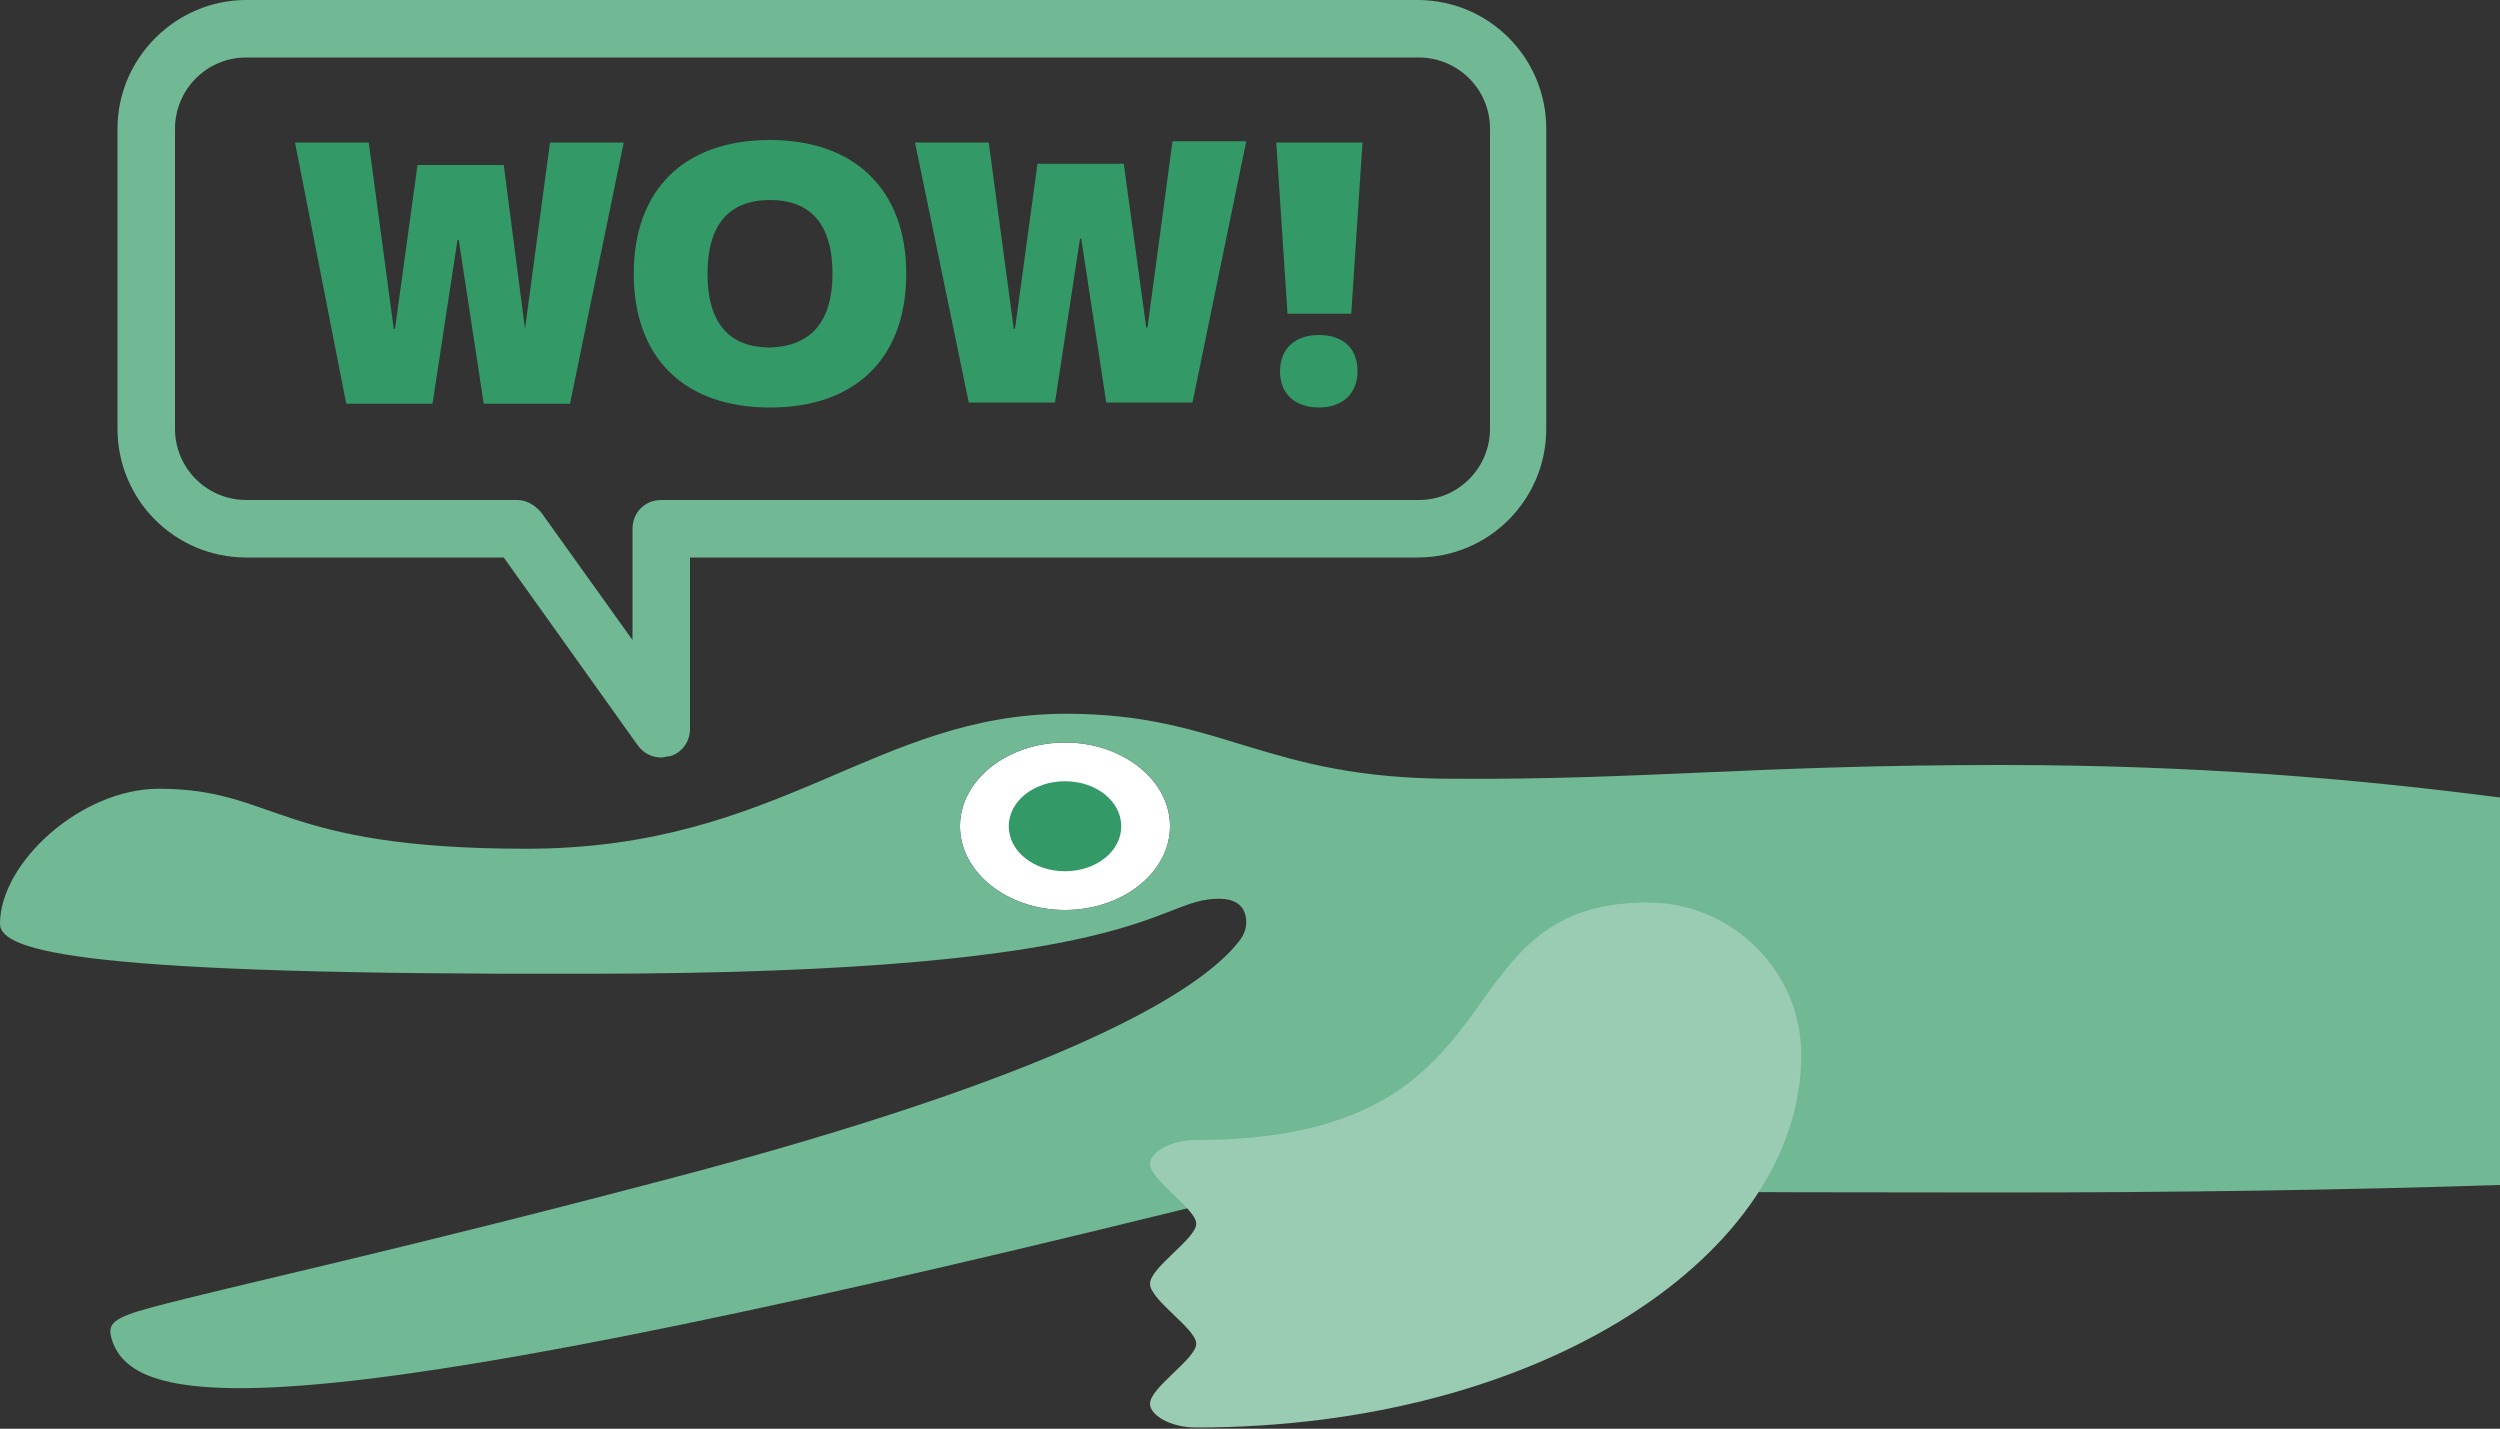 <?xml version="1.0" encoding="utf-8"?>
<!-- Generator: Adobe Illustrator 26.0.3, SVG Export Plug-In . SVG Version: 6.00 Build 0)  -->
<svg version="1.1" id="Layer_1" xmlns="http://www.w3.org/2000/svg" xmlns:xlink="http://www.w3.org/1999/xlink" x="0px" y="0px"
	 viewBox="0 0 200 114.3" style="enable-background:new 0 0 200 114.3;" xml:space="preserve">
<rect x="0" y="0" width="200" height="114.3" fill="#333333" stroke="none"/>
<style type="text/css">
	.st0{fill:#71B894;}
	.st1{fill:#FFFFFF;}
	.st2{fill-rule:evenodd;clip-rule:evenodd;fill:#339966;}
	.st3{fill:#99CCB2;}
	.st4{fill:#339966;}
</style>
<g>
	<path class="st0" d="M52.9,60.6c-0.7,0-1.4-0.3-1.9-1l-10.7-15H19.7C14,44.6,9.4,40,9.4,34.3v-24C9.4,4.6,14.1,0,19.7,0h93.7
		c5.7,0,10.3,4.6,10.3,10.3v24c0,5.7-4.6,10.3-10.3,10.3H55.2v13.7c0,1-0.6,1.9-1.6,2.2C53.3,60.5,53.1,60.6,52.9,60.6z M19.7,4.6
		c-3.2,0-5.7,2.6-5.7,5.7v24c0,3.2,2.6,5.7,5.7,5.7h21.7c0.7,0,1.4,0.4,1.9,1l7.3,10.2v-8.9c0-1.3,1-2.3,2.3-2.3h60.6
		c3.2,0,5.7-2.6,5.7-5.7v-24c0-3.2-2.6-5.7-5.7-5.7C113.5,4.6,19.7,4.6,19.7,4.6z"/>
</g>
<g>
	<path class="st1" d="M85.2,59.4c4.6,0,8.4,3,8.4,6.7s-3.8,6.7-8.4,6.7s-8.4-3-8.4-6.7C76.8,62.4,80.6,59.4,85.2,59.4z"/>
	<path class="st2" d="M85.2,69.7c2.5,0,4.5-1.6,4.5-3.6s-2-3.6-4.5-3.6s-4.5,1.6-4.5,3.6S82.7,69.7,85.2,69.7z"/>
	<path class="st0" d="M160,61.2c15.7,0,28.4,1.1,40,2.6v31c-12.5,0.4-25.8,0.6-40,0.6c-21.7,0-41.2-0.1-58.7-0.3
		C24,114.4,10.6,113.2,8.9,107c-0.3-1.1,0.2-1.6,3.2-2.4c6.3-1.7,19.6-4.5,43.7-10.9C87,85.3,96.5,78.8,99.2,75.2
		c0.3-0.4,0.5-0.9,0.5-1.4c0-1.2-0.7-1.9-2.2-1.9c-5.2,0-5.3,6-50.6,6C7.2,78,0,76.2,0,73.9C0,69,6.5,63.1,12.7,63.1
		c9.4,0,9.4,4.8,29.4,4.8c20.3,0,27.9-10.8,43.2-10.8c12.5,0,15.8,5.2,30.9,5.2C131.4,62.4,140.5,61.2,160,61.2z M76.8,66.1
		c0,3.7,3.8,6.7,8.4,6.7s8.4-3,8.4-6.7c0-3.7-3.8-6.7-8.4-6.7C80.6,59.4,76.8,62.4,76.8,66.1z"/>
	<g>
		<path class="st3" d="M131.8,72.2c-17,0-9.4,19-36.1,19c-2.1,0-3.7,1-3.7,1.9c0,1.3,3.7,3.6,3.7,4.8c0,1.2-3.7,3.5-3.7,4.8
			s3.7,3.6,3.7,4.8c0,1.2-3.7,3.5-3.7,4.8c0,0.9,1.6,1.9,3.7,1.9c27.7,0,48.4-13.9,48.4-29.8C144.1,77.7,138.6,72.2,131.8,72.2z"/>
		<polyline class="st3" points="144.1,84.5 131.8,84.5 131.8,72.2 		"/>
	</g>
</g>
<g>
	<path class="st4" d="M23.6,11.4h5.9l2,14.9h0.1l1.8-13.1h6.9L42,26.3l0,0l2-14.9h5.9l-4.3,20.9h-6.9l-2-13.1h-0.1l-2,13.1h-6.9
		L23.6,11.4z"/>
	<path class="st4" d="M50.7,21.9c0-6.7,4-10.7,10.9-10.7c6.8,0,10.9,4,10.9,10.7s-4,10.7-10.9,10.7S50.7,28.6,50.7,21.9z M66.6,21.9
		c0-3.9-1.7-5.9-5-5.9c-3.3,0-5,2-5,5.9s1.7,5.9,5,5.9C64.9,27.7,66.6,25.7,66.6,21.9z"/>
	<path class="st4" d="M73.2,11.4h5.9l2,14.9h0.1L83,13.1h6.9l1.8,13.1h0.1l2-14.9h5.9l-4.3,20.9h-6.9l-2-13.1h-0.1l-2,13.1h-6.9
		L73.2,11.4z"/>
	<path class="st4" d="M102.1,11.4h6.9l-0.9,13.7H103L102.1,11.4z M102.4,29.7c0-1.8,1.2-2.9,3.1-2.9c2,0,3.1,1.1,3.1,2.9
		s-1.2,2.9-3.1,2.9C103.6,32.6,102.4,31.5,102.4,29.7z"/>
</g>
</svg>
